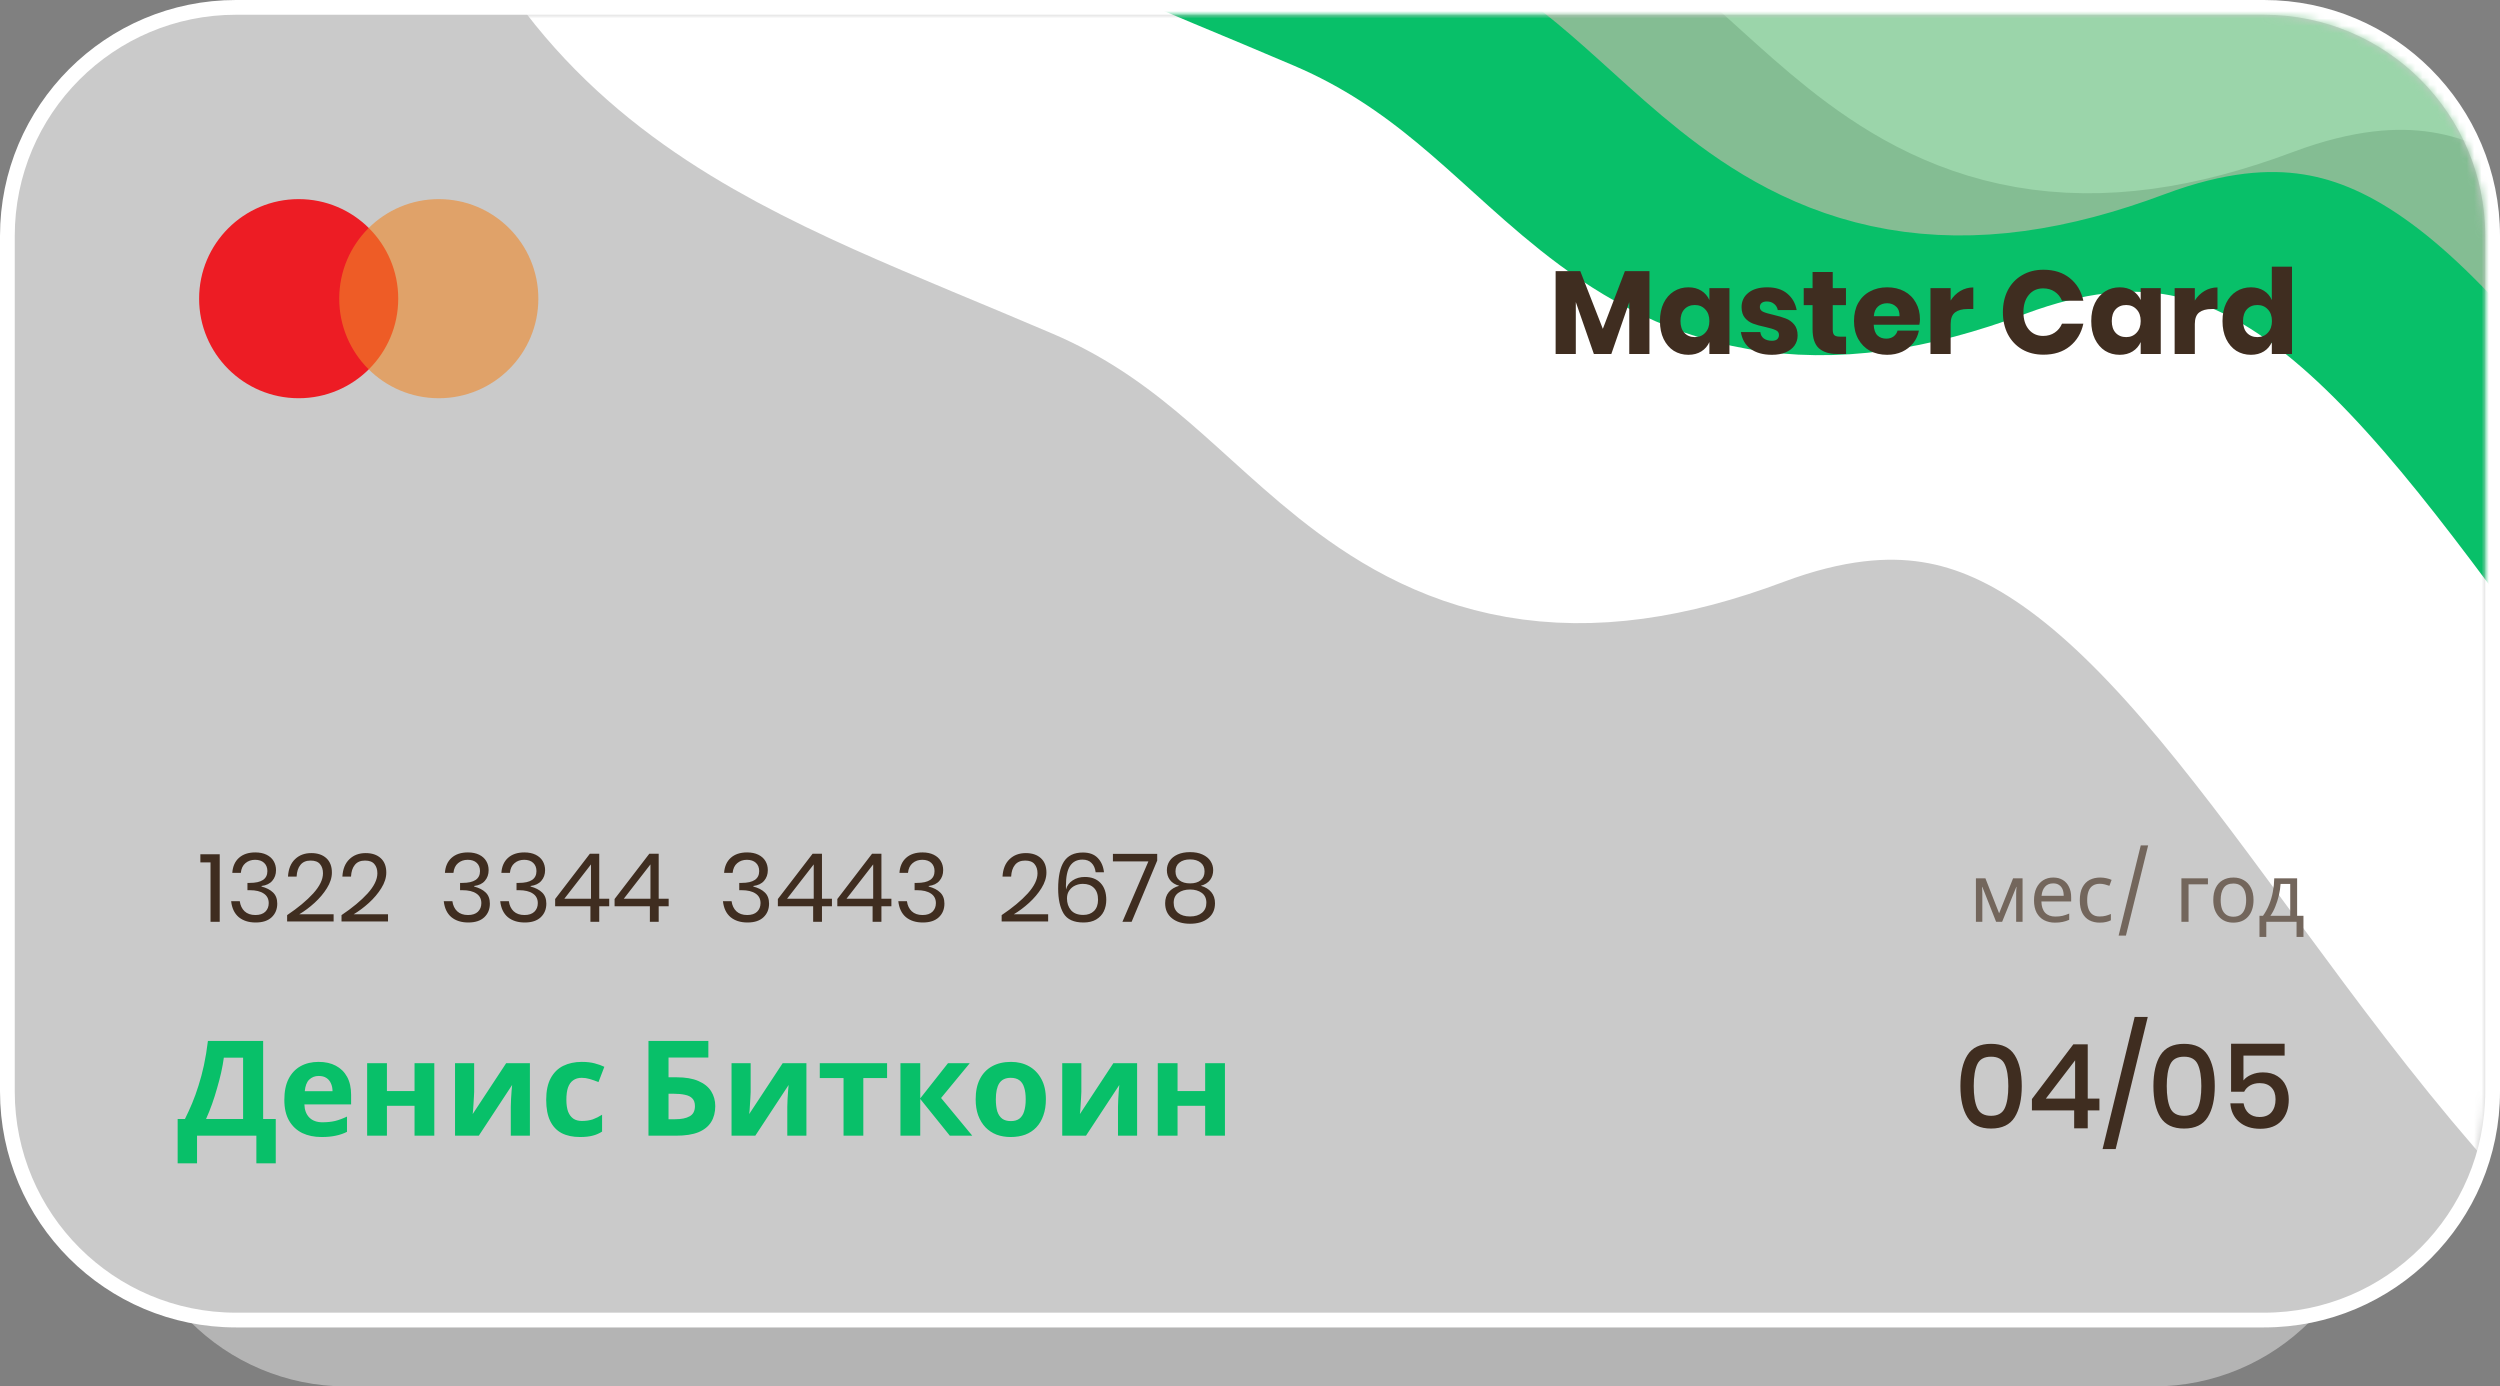 <svg width="339" height="188" viewBox="0 0 339 188" fill="none" xmlns="http://www.w3.org/2000/svg">
<rect x="0" y="0" width="339" height="188" fill="#808080" stroke="none"/>
<path d="M292 23H47C30.431 23 17 36.431 17 53V158C17 174.569 30.431 188 47 188H292C308.569 188 322 174.569 322 158V53C322 36.431 308.569 23 292 23Z" fill="#B4B4B4"/>
<path d="M307 1H32C14.879 1 1 14.879 1 32V148C1 165.121 14.879 179 32 179H307C324.121 179 338 165.121 338 148V32C338 14.879 324.121 1 307 1Z" fill="#CACACA" stroke="white" stroke-width="2"/>
<mask id="mask0_164_2803" style="mask-type:alpha" maskUnits="userSpaceOnUse" x="2" y="2" width="335" height="176">
<path d="M307 2H32C15.431 2 2 15.431 2 32V148C2 164.569 15.431 178 32 178H307C323.569 178 337 164.569 337 148V32C337 15.431 323.569 2 307 2Z" fill="#F5D3BB"/>
</mask>
<g mask="url(#mask0_164_2803)">
<path d="M78.379 -42.246C87.969 -1.004 113.652 5.588 152.605 22.282C190.339 38.454 192.227 70.792 233.056 55.501C326.9 20.355 333.19 198.715 448.62 178.657" stroke="white" stroke-width="50"/>
<path d="M160.885 -144.058C170.474 -102.816 196.158 -96.224 235.111 -79.53C272.845 -63.358 274.733 -31.02 315.562 -46.311C409.409 -81.457 415.7 96.9 531.127 76.845" stroke="white" stroke-width="50"/>
<path d="M111.13 -78.582C120.719 -37.34 146.403 -30.748 185.356 -14.054C223.09 2.118 224.978 34.456 265.807 19.165C359.654 -15.98 365.941 162.38 481.371 142.321" stroke="#08C069" stroke-width="50"/>
<path d="M130.062 -94.819C139.651 -53.577 165.335 -46.985 204.288 -30.291C242.022 -14.119 243.909 18.219 284.739 2.928C378.586 -32.218 384.874 146.143 500.3 126.084" stroke="#84BD93" stroke-width="50"/>
<path d="M147.46 -100.54C157.05 -59.298 182.733 -52.706 221.686 -36.012C259.419 -19.84 261.307 12.498 302.137 -2.793C395.984 -37.939 402.272 140.421 517.7 120.362" stroke="#9BD5AA" stroke-width="50"/>
</g>
<path d="M27.169 116.94V115.835H29.795V125H28.547V116.94H27.169ZM34.619 115.588C35.209 115.588 35.716 115.692 36.14 115.9C36.565 116.108 36.886 116.394 37.102 116.758C37.319 117.122 37.427 117.534 37.427 117.993C37.427 118.565 37.258 119.046 36.92 119.436C36.591 119.826 36.106 120.06 35.464 120.138V120.216C36.132 120.389 36.652 120.658 37.024 121.022C37.406 121.386 37.596 121.889 37.596 122.53C37.596 123.284 37.345 123.899 36.842 124.376C36.34 124.853 35.616 125.091 34.671 125.091C33.727 125.091 32.96 124.848 32.37 124.363C31.79 123.869 31.447 123.15 31.343 122.205H32.513C32.591 122.777 32.808 123.232 33.163 123.57C33.527 123.908 34.017 124.077 34.632 124.077C35.213 124.077 35.659 123.93 35.971 123.635C36.283 123.332 36.439 122.942 36.439 122.465C36.439 121.893 36.214 121.46 35.763 121.165C35.321 120.862 34.689 120.71 33.865 120.71H33.553V119.722H33.865C35.46 119.722 36.257 119.189 36.257 118.123C36.257 117.655 36.11 117.282 35.815 117.005C35.521 116.728 35.113 116.589 34.593 116.589C34.073 116.589 33.636 116.741 33.28 117.044C32.925 117.339 32.717 117.776 32.656 118.357H31.499C31.56 117.49 31.859 116.814 32.396 116.329C32.942 115.835 33.683 115.588 34.619 115.588ZM38.934 124.09C40.407 123.102 41.586 122.123 42.47 121.152C43.354 120.173 43.796 119.263 43.796 118.422C43.796 117.902 43.661 117.486 43.393 117.174C43.133 116.853 42.708 116.693 42.119 116.693C41.512 116.693 41.053 116.888 40.741 117.278C40.429 117.659 40.255 118.188 40.221 118.864H39.051C39.111 117.841 39.428 117.057 40 116.511C40.572 115.956 41.308 115.679 42.21 115.679C43.068 115.679 43.748 115.909 44.251 116.368C44.753 116.827 45.005 117.477 45.005 118.318C45.005 119.011 44.779 119.718 44.329 120.437C43.887 121.148 43.328 121.811 42.652 122.426C41.984 123.033 41.295 123.548 40.585 123.973H45.239V124.948H38.934V124.09ZM46.31 124.09C47.783 123.102 48.962 122.123 49.846 121.152C50.73 120.173 51.172 119.263 51.172 118.422C51.172 117.902 51.037 117.486 50.769 117.174C50.509 116.853 50.084 116.693 49.495 116.693C48.888 116.693 48.429 116.888 48.117 117.278C47.805 117.659 47.631 118.188 47.597 118.864H46.427C46.487 117.841 46.804 117.057 47.376 116.511C47.948 115.956 48.684 115.679 49.586 115.679C50.444 115.679 51.124 115.909 51.627 116.368C52.129 116.827 52.381 117.477 52.381 118.318C52.381 119.011 52.155 119.718 51.705 120.437C51.263 121.148 50.704 121.811 50.028 122.426C49.36 123.033 48.671 123.548 47.961 123.973H52.615V124.948H46.31V124.09ZM63.45 115.588C64.04 115.588 64.547 115.692 64.972 115.9C65.396 116.108 65.717 116.394 65.933 116.758C66.15 117.122 66.258 117.534 66.258 117.993C66.258 118.565 66.09 119.046 65.751 119.436C65.422 119.826 64.937 120.06 64.296 120.138V120.216C64.963 120.389 65.483 120.658 65.856 121.022C66.237 121.386 66.427 121.889 66.427 122.53C66.427 123.284 66.176 123.899 65.674 124.376C65.171 124.853 64.447 125.091 63.502 125.091C62.558 125.091 61.791 124.848 61.202 124.363C60.621 123.869 60.279 123.15 60.175 122.205H61.344C61.422 122.777 61.639 123.232 61.995 123.57C62.358 123.908 62.848 124.077 63.464 124.077C64.044 124.077 64.49 123.93 64.802 123.635C65.115 123.332 65.27 122.942 65.27 122.465C65.27 121.893 65.045 121.46 64.594 121.165C64.153 120.862 63.52 120.71 62.697 120.71H62.385V119.722H62.697C64.291 119.722 65.088 119.189 65.088 118.123C65.088 117.655 64.941 117.282 64.647 117.005C64.352 116.728 63.944 116.589 63.425 116.589C62.904 116.589 62.467 116.741 62.111 117.044C61.756 117.339 61.548 117.776 61.487 118.357H60.331C60.391 117.49 60.69 116.814 61.227 116.329C61.773 115.835 62.514 115.588 63.45 115.588ZM71.106 115.588C71.695 115.588 72.202 115.692 72.627 115.9C73.051 116.108 73.372 116.394 73.589 116.758C73.805 117.122 73.914 117.534 73.914 117.993C73.914 118.565 73.745 119.046 73.407 119.436C73.077 119.826 72.592 120.06 71.951 120.138V120.216C72.618 120.389 73.138 120.658 73.511 121.022C73.892 121.386 74.083 121.889 74.083 122.53C74.083 123.284 73.831 123.899 73.329 124.376C72.826 124.853 72.102 125.091 71.158 125.091C70.213 125.091 69.446 124.848 68.857 124.363C68.276 123.869 67.934 123.15 67.83 122.205H69C69.078 122.777 69.294 123.232 69.65 123.57C70.014 123.908 70.503 124.077 71.119 124.077C71.699 124.077 72.146 123.93 72.458 123.635C72.77 123.332 72.926 122.942 72.926 122.465C72.926 121.893 72.7 121.46 72.25 121.165C71.808 120.862 71.175 120.71 70.352 120.71H70.04V119.722H70.352C71.946 119.722 72.744 119.189 72.744 118.123C72.744 117.655 72.596 117.282 72.302 117.005C72.007 116.728 71.6 116.589 71.08 116.589C70.56 116.589 70.122 116.741 69.767 117.044C69.411 117.339 69.203 117.776 69.143 118.357H67.986C68.046 117.49 68.345 116.814 68.883 116.329C69.429 115.835 70.17 115.588 71.106 115.588ZM75.277 122.894V121.906L79.983 115.77H81.257V121.867H82.609V122.894H81.257V125H80.061V122.894H75.277ZM80.139 117.213L76.525 121.867H80.139V117.213ZM83.338 122.894V121.906L88.044 115.77H89.319V121.867H90.671V122.894H89.319V125H88.123V122.894H83.338ZM88.201 117.213L84.587 121.867H88.201V117.213ZM101.308 115.588C101.897 115.588 102.404 115.692 102.829 115.9C103.254 116.108 103.574 116.394 103.791 116.758C104.008 117.122 104.116 117.534 104.116 117.993C104.116 118.565 103.947 119.046 103.609 119.436C103.28 119.826 102.794 120.06 102.153 120.138V120.216C102.82 120.389 103.34 120.658 103.713 121.022C104.094 121.386 104.285 121.889 104.285 122.53C104.285 123.284 104.034 123.899 103.531 124.376C103.028 124.853 102.305 125.091 101.36 125.091C100.415 125.091 99.648 124.848 99.059 124.363C98.478 123.869 98.136 123.15 98.032 122.205H99.202C99.28 122.777 99.497 123.232 99.852 123.57C100.216 123.908 100.706 124.077 101.321 124.077C101.902 124.077 102.348 123.93 102.66 123.635C102.972 123.332 103.128 122.942 103.128 122.465C103.128 121.893 102.903 121.46 102.452 121.165C102.01 120.862 101.377 120.71 100.554 120.71H100.242V119.722H100.554C102.149 119.722 102.946 119.189 102.946 118.123C102.946 117.655 102.799 117.282 102.504 117.005C102.209 116.728 101.802 116.589 101.282 116.589C100.762 116.589 100.324 116.741 99.969 117.044C99.614 117.339 99.406 117.776 99.345 118.357H98.188C98.249 117.49 98.548 116.814 99.085 116.329C99.631 115.835 100.372 115.588 101.308 115.588ZM105.479 122.894V121.906L110.185 115.77H111.459V121.867H112.811V122.894H111.459V125H110.263V122.894H105.479ZM110.341 117.213L106.727 121.867H110.341V117.213ZM113.541 122.894V121.906L118.247 115.77H119.521V121.867H120.873V122.894H119.521V125H118.325V122.894H113.541ZM118.403 117.213L114.789 121.867H118.403V117.213ZM125.086 115.588C125.676 115.588 126.183 115.692 126.607 115.9C127.032 116.108 127.353 116.394 127.569 116.758C127.786 117.122 127.894 117.534 127.894 117.993C127.894 118.565 127.725 119.046 127.387 119.436C127.058 119.826 126.573 120.06 125.931 120.138V120.216C126.599 120.389 127.119 120.658 127.491 121.022C127.873 121.386 128.063 121.889 128.063 122.53C128.063 123.284 127.812 123.899 127.309 124.376C126.807 124.853 126.083 125.091 125.138 125.091C124.194 125.091 123.427 124.848 122.837 124.363C122.257 123.869 121.914 123.15 121.81 122.205H122.98C123.058 122.777 123.275 123.232 123.63 123.57C123.994 123.908 124.484 124.077 125.099 124.077C125.68 124.077 126.126 123.93 126.438 123.635C126.75 123.332 126.906 122.942 126.906 122.465C126.906 121.893 126.681 121.46 126.23 121.165C125.788 120.862 125.156 120.71 124.332 120.71H124.02V119.722H124.332C125.927 119.722 126.724 119.189 126.724 118.123C126.724 117.655 126.577 117.282 126.282 117.005C125.988 116.728 125.58 116.589 125.06 116.589C124.54 116.589 124.103 116.741 123.747 117.044C123.392 117.339 123.184 117.776 123.123 118.357H121.966C122.027 117.49 122.326 116.814 122.863 116.329C123.409 115.835 124.15 115.588 125.086 115.588ZM135.824 124.09C137.298 123.102 138.476 122.123 139.36 121.152C140.244 120.173 140.686 119.263 140.686 118.422C140.686 117.902 140.552 117.486 140.283 117.174C140.023 116.853 139.599 116.693 139.009 116.693C138.403 116.693 137.943 116.888 137.631 117.278C137.319 117.659 137.146 118.188 137.111 118.864H135.941C136.002 117.841 136.318 117.057 136.89 116.511C137.462 115.956 138.199 115.679 139.1 115.679C139.958 115.679 140.639 115.909 141.141 116.368C141.644 116.827 141.895 117.477 141.895 118.318C141.895 119.011 141.67 119.718 141.219 120.437C140.777 121.148 140.218 121.811 139.542 122.426C138.875 123.033 138.186 123.548 137.475 123.973H142.129V124.948H135.824V124.09ZM148.569 118.279C148.5 117.733 148.314 117.313 148.01 117.018C147.716 116.715 147.304 116.563 146.775 116.563C146.039 116.563 145.48 116.849 145.098 117.421C144.726 117.993 144.539 118.899 144.539 120.138L144.552 120.619C144.682 120.099 144.981 119.687 145.449 119.384C145.917 119.072 146.468 118.916 147.1 118.916C148.01 118.916 148.721 119.189 149.232 119.735C149.752 120.281 150.012 121.044 150.012 122.023C150.012 122.595 149.9 123.115 149.674 123.583C149.449 124.042 149.102 124.411 148.634 124.688C148.175 124.957 147.603 125.091 146.918 125.091C145.61 125.091 144.708 124.679 144.214 123.856C143.729 123.033 143.486 121.915 143.486 120.502C143.486 118.873 143.746 117.651 144.266 116.836C144.795 116.013 145.653 115.601 146.84 115.601C147.716 115.601 148.387 115.848 148.855 116.342C149.332 116.836 149.614 117.482 149.7 118.279H148.569ZM144.682 121.828C144.682 122.461 144.864 122.994 145.228 123.427C145.601 123.852 146.156 124.064 146.892 124.064C147.499 124.064 147.984 123.886 148.348 123.531C148.712 123.167 148.894 122.66 148.894 122.01C148.894 121.308 148.712 120.775 148.348 120.411C147.984 120.038 147.482 119.852 146.84 119.852C146.476 119.852 146.13 119.926 145.8 120.073C145.471 120.22 145.202 120.446 144.994 120.749C144.786 121.044 144.682 121.403 144.682 121.828ZM156.917 116.693L153.446 125H152.198L155.721 116.81H150.911V115.783H156.917V116.693ZM158.228 117.993C158.228 117.542 158.349 117.131 158.592 116.758C158.834 116.385 159.194 116.091 159.671 115.874C160.147 115.657 160.715 115.549 161.374 115.549C162.032 115.549 162.596 115.657 163.064 115.874C163.54 116.091 163.9 116.385 164.143 116.758C164.385 117.131 164.507 117.542 164.507 117.993C164.507 118.504 164.368 118.946 164.091 119.319C163.813 119.692 163.393 119.956 162.83 120.112C163.436 120.277 163.909 120.563 164.247 120.97C164.585 121.377 164.754 121.88 164.754 122.478C164.754 123.345 164.446 124.025 163.831 124.519C163.215 125.013 162.396 125.26 161.374 125.26C160.351 125.26 159.532 125.013 158.917 124.519C158.301 124.025 157.994 123.345 157.994 122.478C157.994 121.88 158.158 121.377 158.488 120.97C158.826 120.563 159.298 120.277 159.905 120.112C159.341 119.956 158.921 119.692 158.644 119.319C158.366 118.946 158.228 118.504 158.228 117.993ZM159.398 118.162C159.398 118.682 159.575 119.085 159.931 119.371C160.286 119.648 160.767 119.787 161.374 119.787C161.98 119.787 162.457 119.648 162.804 119.371C163.159 119.085 163.337 118.682 163.337 118.162C163.337 117.642 163.159 117.243 162.804 116.966C162.448 116.68 161.972 116.537 161.374 116.537C160.776 116.537 160.295 116.68 159.931 116.966C159.575 117.243 159.398 117.642 159.398 118.162ZM159.151 122.413C159.151 123.002 159.35 123.462 159.749 123.791C160.147 124.112 160.689 124.272 161.374 124.272C162.05 124.272 162.587 124.107 162.986 123.778C163.384 123.449 163.584 122.994 163.584 122.413C163.584 121.824 163.376 121.377 162.96 121.074C162.544 120.771 162.015 120.619 161.374 120.619C160.724 120.619 160.191 120.771 159.775 121.074C159.359 121.377 159.151 121.824 159.151 122.413Z" fill="#3F2D20"/>
<path d="M274.26 119.104V125H273.391V121.238C273.391 121.084 273.395 120.923 273.402 120.754C273.417 120.585 273.431 120.42 273.446 120.259H273.413L271.488 125H270.674L268.804 120.259H268.771C268.786 120.42 268.793 120.585 268.793 120.754C268.8 120.923 268.804 121.095 268.804 121.271V125H267.935V119.104H269.222L271.081 123.845L272.973 119.104H274.26ZM278.419 118.994C278.925 118.994 279.358 119.104 279.717 119.324C280.084 119.544 280.362 119.856 280.553 120.259C280.751 120.655 280.85 121.121 280.85 121.656V122.239H276.813C276.828 122.906 276.996 123.416 277.319 123.768C277.649 124.113 278.107 124.285 278.694 124.285C279.068 124.285 279.398 124.252 279.684 124.186C279.977 124.113 280.278 124.01 280.586 123.878V124.725C280.285 124.857 279.988 124.952 279.695 125.011C279.402 125.077 279.053 125.11 278.65 125.11C278.093 125.11 277.598 124.996 277.165 124.769C276.74 124.542 276.406 124.204 276.164 123.757C275.929 123.302 275.812 122.749 275.812 122.096C275.812 121.451 275.918 120.897 276.131 120.435C276.351 119.973 276.655 119.617 277.044 119.368C277.44 119.119 277.898 118.994 278.419 118.994ZM278.408 119.786C277.946 119.786 277.579 119.936 277.308 120.237C277.044 120.53 276.886 120.941 276.835 121.469H279.838C279.838 121.132 279.787 120.838 279.684 120.589C279.581 120.34 279.424 120.145 279.211 120.006C279.006 119.859 278.738 119.786 278.408 119.786ZM284.716 125.11C284.195 125.11 283.73 125.004 283.319 124.791C282.916 124.578 282.597 124.248 282.362 123.801C282.135 123.354 282.021 122.782 282.021 122.085C282.021 121.359 282.142 120.769 282.384 120.314C282.626 119.859 282.952 119.526 283.363 119.313C283.781 119.1 284.254 118.994 284.782 118.994C285.083 118.994 285.372 119.027 285.651 119.093C285.93 119.152 286.157 119.225 286.333 119.313L286.036 120.116C285.86 120.05 285.655 119.988 285.42 119.929C285.185 119.87 284.965 119.841 284.76 119.841C284.364 119.841 284.038 119.925 283.781 120.094C283.524 120.263 283.334 120.512 283.209 120.842C283.084 121.172 283.022 121.583 283.022 122.074C283.022 122.543 283.084 122.943 283.209 123.273C283.334 123.603 283.521 123.852 283.77 124.021C284.019 124.19 284.331 124.274 284.705 124.274C285.028 124.274 285.31 124.241 285.552 124.175C285.801 124.109 286.029 124.028 286.234 123.933V124.791C286.036 124.894 285.816 124.971 285.574 125.022C285.339 125.081 285.053 125.11 284.716 125.11ZM291.288 114.638L288.274 126.87H287.284L290.287 114.638H291.288ZM299.397 119.104V119.918H296.768V125H295.8V119.104H299.397ZM305.578 122.041C305.578 122.532 305.512 122.969 305.38 123.35C305.255 123.724 305.072 124.043 304.83 124.307C304.595 124.571 304.305 124.773 303.961 124.912C303.623 125.044 303.246 125.11 302.828 125.11C302.439 125.11 302.08 125.044 301.75 124.912C301.42 124.773 301.134 124.571 300.892 124.307C300.65 124.043 300.459 123.724 300.32 123.35C300.188 122.969 300.122 122.532 300.122 122.041C300.122 121.388 300.232 120.838 300.452 120.391C300.672 119.936 300.987 119.592 301.398 119.357C301.808 119.115 302.296 118.994 302.861 118.994C303.396 118.994 303.865 119.115 304.269 119.357C304.679 119.592 304.998 119.936 305.226 120.391C305.46 120.838 305.578 121.388 305.578 122.041ZM301.123 122.041C301.123 122.503 301.181 122.906 301.299 123.251C301.423 123.588 301.614 123.849 301.871 124.032C302.127 124.215 302.454 124.307 302.85 124.307C303.246 124.307 303.572 124.215 303.829 124.032C304.085 123.849 304.272 123.588 304.39 123.251C304.514 122.906 304.577 122.503 304.577 122.041C304.577 121.572 304.514 121.172 304.39 120.842C304.265 120.512 304.074 120.259 303.818 120.083C303.568 119.9 303.242 119.808 302.839 119.808C302.237 119.808 301.801 120.006 301.53 120.402C301.258 120.798 301.123 121.344 301.123 122.041ZM311.49 119.104V124.186H312.348V127.046H311.413V125H307.31V127.046H306.386V124.186H306.859C307.196 123.717 307.475 123.207 307.695 122.657C307.922 122.1 308.091 121.52 308.201 120.919C308.318 120.31 308.38 119.705 308.388 119.104H311.49ZM309.246 119.863C309.216 120.362 309.139 120.879 309.015 121.414C308.89 121.942 308.729 122.448 308.531 122.932C308.34 123.416 308.116 123.834 307.86 124.186H310.555V119.863H309.246Z" fill="#73665C"/>
<path d="M265.832 147.272C265.832 149.075 266.152 150.488 266.792 151.512C267.432 152.525 268.499 153.032 269.992 153.032C271.485 153.032 272.552 152.52 273.192 151.496C273.832 150.472 274.152 149.064 274.152 147.272C274.152 145.491 273.832 144.093 273.192 143.08C272.552 142.056 271.485 141.544 269.992 141.544C268.499 141.544 267.432 142.051 266.792 143.064C266.152 144.077 265.832 145.48 265.832 147.272ZM272.328 147.272C272.328 148.573 272.168 149.571 271.848 150.264C271.528 150.957 270.909 151.304 269.992 151.304C269.064 151.304 268.44 150.957 268.12 150.264C267.8 149.571 267.64 148.573 267.64 147.272C267.64 145.981 267.8 144.995 268.12 144.312C268.44 143.629 269.064 143.288 269.992 143.288C270.909 143.288 271.528 143.635 271.848 144.328C272.168 145.011 272.328 145.992 272.328 147.272ZM275.529 150.568V149.032L281.145 141.608H283.097V148.968H284.681V150.568H283.097V153H281.257V150.568H275.529ZM281.385 143.784L277.417 148.968H281.385V143.784ZM291.237 137.896L286.885 155.816H285.109L289.461 137.896H291.237ZM292.004 147.272C292.004 149.075 292.324 150.488 292.964 151.512C293.604 152.525 294.671 153.032 296.164 153.032C297.657 153.032 298.724 152.52 299.364 151.496C300.004 150.472 300.324 149.064 300.324 147.272C300.324 145.491 300.004 144.093 299.364 143.08C298.724 142.056 297.657 141.544 296.164 141.544C294.671 141.544 293.604 142.051 292.964 143.064C292.324 144.077 292.004 145.48 292.004 147.272ZM298.5 147.272C298.5 148.573 298.34 149.571 298.02 150.264C297.7 150.957 297.081 151.304 296.164 151.304C295.236 151.304 294.612 150.957 294.292 150.264C293.972 149.571 293.812 148.573 293.812 147.272C293.812 145.981 293.972 144.995 294.292 144.312C294.612 143.629 295.236 143.288 296.164 143.288C297.081 143.288 297.7 143.635 298.02 144.328C298.34 145.011 298.5 145.992 298.5 147.272ZM309.797 143.144H304.213V146.504C304.469 146.173 304.831 145.912 305.301 145.72C305.77 145.517 306.287 145.416 306.853 145.416C307.642 145.416 308.298 145.587 308.821 145.928C309.343 146.259 309.727 146.701 309.973 147.256C310.229 147.811 310.357 148.424 310.357 149.096C310.357 150.28 310.026 151.24 309.365 151.976C308.703 152.701 307.743 153.064 306.485 153.064C305.301 153.064 304.346 152.749 303.621 152.12C302.895 151.491 302.501 150.653 302.437 149.608H304.229C304.325 150.184 304.559 150.637 304.933 150.968C305.317 151.299 305.802 151.464 306.389 151.464C307.114 151.464 307.658 151.245 308.021 150.808C308.383 150.371 308.565 149.789 308.565 149.064C308.565 148.381 308.378 147.848 308.005 147.464C307.631 147.069 307.098 146.872 306.405 146.872C305.914 146.872 305.482 146.979 305.109 147.192C304.746 147.405 304.479 147.688 304.309 148.04H302.533V141.528H309.797V143.144Z" fill="#3F2D20"/>
<path d="M223.664 36.768V48H220.928V40.976L218.496 48H216.128L213.68 40.96V48H210.944V36.768H214.288L217.344 44.592L220.336 36.768H223.664ZM228.945 38.96C229.628 38.96 230.215 39.115 230.705 39.424C231.196 39.733 231.559 40.155 231.793 40.688V39.072H234.513V48H231.793V46.384C231.559 46.917 231.196 47.339 230.705 47.648C230.215 47.957 229.628 48.112 228.945 48.112C228.209 48.112 227.548 47.931 226.961 47.568C226.385 47.195 225.927 46.661 225.585 45.968C225.255 45.275 225.089 44.464 225.089 43.536C225.089 42.597 225.255 41.787 225.585 41.104C225.927 40.411 226.385 39.883 226.961 39.52C227.548 39.147 228.209 38.96 228.945 38.96ZM229.825 41.36C229.239 41.36 228.764 41.552 228.401 41.936C228.049 42.32 227.873 42.853 227.873 43.536C227.873 44.219 228.049 44.752 228.401 45.136C228.764 45.52 229.239 45.712 229.825 45.712C230.401 45.712 230.871 45.515 231.233 45.12C231.607 44.725 231.793 44.197 231.793 43.536C231.793 42.864 231.607 42.336 231.233 41.952C230.871 41.557 230.401 41.36 229.825 41.36ZM239.645 38.96C240.776 38.96 241.677 39.243 242.349 39.808C243.032 40.373 243.458 41.12 243.629 42.048H241.069C240.994 41.685 240.824 41.403 240.557 41.2C240.301 40.987 239.976 40.88 239.581 40.88C239.272 40.88 239.037 40.949 238.877 41.088C238.717 41.216 238.637 41.403 238.637 41.648C238.637 41.925 238.781 42.133 239.069 42.272C239.368 42.411 239.832 42.549 240.461 42.688C241.144 42.848 241.704 43.013 242.141 43.184C242.578 43.344 242.957 43.611 243.277 43.984C243.597 44.357 243.757 44.859 243.757 45.488C243.757 46 243.618 46.453 243.341 46.848C243.064 47.243 242.664 47.552 242.141 47.776C241.618 48 241 48.112 240.285 48.112C239.08 48.112 238.114 47.845 237.389 47.312C236.664 46.779 236.221 46.016 236.061 45.024H238.701C238.744 45.408 238.904 45.701 239.181 45.904C239.469 46.107 239.837 46.208 240.285 46.208C240.594 46.208 240.829 46.139 240.989 46C241.149 45.851 241.229 45.659 241.229 45.424C241.229 45.115 241.08 44.896 240.781 44.768C240.493 44.629 240.018 44.485 239.357 44.336C238.696 44.197 238.152 44.048 237.725 43.888C237.298 43.728 236.93 43.472 236.621 43.12C236.312 42.757 236.157 42.267 236.157 41.648C236.157 40.848 236.461 40.203 237.069 39.712C237.677 39.211 238.536 38.96 239.645 38.96ZM250.328 45.648V48H249.096C248.051 48 247.235 47.744 246.648 47.232C246.072 46.709 245.784 45.851 245.784 44.656V41.376H244.584V39.072H245.784V36.88H248.52V39.072H250.312V41.376H248.52V44.704C248.52 45.056 248.589 45.301 248.728 45.44C248.877 45.579 249.123 45.648 249.464 45.648H250.328ZM260.346 43.296C260.346 43.52 260.319 43.765 260.266 44.032H254.074C254.106 44.704 254.277 45.189 254.586 45.488C254.895 45.776 255.29 45.92 255.77 45.92C256.175 45.92 256.511 45.819 256.778 45.616C257.045 45.413 257.221 45.152 257.306 44.832H260.202C260.085 45.461 259.829 46.027 259.434 46.528C259.039 47.019 258.538 47.408 257.93 47.696C257.322 47.973 256.645 48.112 255.898 48.112C255.023 48.112 254.245 47.931 253.562 47.568C252.89 47.195 252.362 46.661 251.978 45.968C251.594 45.275 251.402 44.464 251.402 43.536C251.402 42.597 251.589 41.787 251.962 41.104C252.346 40.411 252.879 39.883 253.562 39.52C254.245 39.147 255.023 38.96 255.898 38.96C256.783 38.96 257.562 39.141 258.234 39.504C258.906 39.867 259.423 40.379 259.786 41.04C260.159 41.691 260.346 42.443 260.346 43.296ZM257.578 42.88C257.589 42.293 257.429 41.856 257.098 41.568C256.778 41.269 256.378 41.12 255.898 41.12C255.397 41.12 254.981 41.269 254.65 41.568C254.319 41.867 254.133 42.304 254.09 42.88H257.578ZM264.508 40.752C264.849 40.208 265.287 39.776 265.82 39.456C266.364 39.136 266.951 38.976 267.58 38.976V41.904H266.796C266.071 41.904 265.505 42.059 265.1 42.368C264.705 42.677 264.508 43.2 264.508 43.936V48H261.772V39.072H264.508V40.752ZM277.096 36.576C278.536 36.576 279.726 36.955 280.664 37.712C281.614 38.469 282.227 39.493 282.504 40.784H279.608C279.395 40.261 279.064 39.851 278.616 39.552C278.179 39.253 277.656 39.104 277.048 39.104C276.248 39.104 275.603 39.397 275.112 39.984C274.622 40.571 274.376 41.355 274.376 42.336C274.376 43.317 274.622 44.101 275.112 44.688C275.603 45.264 276.248 45.552 277.048 45.552C277.656 45.552 278.179 45.403 278.616 45.104C279.064 44.805 279.395 44.4 279.608 43.888H282.504C282.227 45.168 281.614 46.192 280.664 46.96C279.726 47.717 278.536 48.096 277.096 48.096C275.998 48.096 275.032 47.856 274.2 47.376C273.368 46.885 272.723 46.203 272.264 45.328C271.816 44.453 271.592 43.456 271.592 42.336C271.592 41.216 271.816 40.219 272.264 39.344C272.723 38.469 273.368 37.792 274.2 37.312C275.032 36.821 275.998 36.576 277.096 36.576ZM287.43 38.96C288.112 38.96 288.699 39.115 289.19 39.424C289.68 39.733 290.043 40.155 290.278 40.688V39.072H292.998V48H290.278V46.384C290.043 46.917 289.68 47.339 289.19 47.648C288.699 47.957 288.112 48.112 287.43 48.112C286.694 48.112 286.032 47.931 285.446 47.568C284.87 47.195 284.411 46.661 284.07 45.968C283.739 45.275 283.574 44.464 283.574 43.536C283.574 42.597 283.739 41.787 284.07 41.104C284.411 40.411 284.87 39.883 285.446 39.52C286.032 39.147 286.694 38.96 287.43 38.96ZM288.31 41.36C287.723 41.36 287.248 41.552 286.886 41.936C286.534 42.32 286.358 42.853 286.358 43.536C286.358 44.219 286.534 44.752 286.886 45.136C287.248 45.52 287.723 45.712 288.31 45.712C288.886 45.712 289.355 45.515 289.718 45.12C290.091 44.725 290.278 44.197 290.278 43.536C290.278 42.864 290.091 42.336 289.718 41.952C289.355 41.557 288.886 41.36 288.31 41.36ZM297.618 40.752C297.959 40.208 298.396 39.776 298.93 39.456C299.474 39.136 300.06 38.976 300.69 38.976V41.904H299.906C299.18 41.904 298.615 42.059 298.21 42.368C297.815 42.677 297.618 43.2 297.618 43.936V48H294.882V39.072H297.618V40.752ZM305.227 38.96C305.909 38.96 306.496 39.115 306.987 39.424C307.477 39.733 307.835 40.155 308.059 40.688V36.16H310.795V48H308.059V46.384C307.835 46.917 307.477 47.339 306.987 47.648C306.496 47.957 305.909 48.112 305.227 48.112C304.491 48.112 303.829 47.931 303.243 47.568C302.667 47.195 302.208 46.661 301.867 45.968C301.536 45.275 301.371 44.464 301.371 43.536C301.371 42.597 301.536 41.787 301.867 41.104C302.208 40.411 302.667 39.883 303.243 39.52C303.829 39.147 304.491 38.96 305.227 38.96ZM306.107 41.36C305.52 41.36 305.045 41.552 304.683 41.936C304.331 42.32 304.155 42.853 304.155 43.536C304.155 44.219 304.331 44.752 304.683 45.136C305.045 45.52 305.52 45.712 306.107 45.712C306.683 45.712 307.152 45.515 307.515 45.12C307.888 44.725 308.075 44.197 308.075 43.536C308.075 42.864 307.888 42.336 307.515 41.952C307.152 41.557 306.683 41.36 306.107 41.36Z" fill="#3F2D20"/>
<path d="M35.682 141.148V151.732H37.392V157.744H34.764V154H26.718V157.744H24.09V151.732H25.08C25.416 151.06 25.74 150.352 26.052 149.608C26.364 148.864 26.652 148.066 26.916 147.214C27.192 146.362 27.438 145.438 27.654 144.442C27.87 143.434 28.05 142.336 28.194 141.148H35.682ZM30.354 143.416C30.27 144.04 30.15 144.706 29.994 145.414C29.838 146.11 29.652 146.824 29.436 147.556C29.232 148.288 29.004 149.008 28.752 149.716C28.5 150.424 28.23 151.096 27.942 151.732H32.964V143.416H30.354ZM43.2 143.992C44.112 143.992 44.892 144.166 45.54 144.514C46.2 144.862 46.71 145.366 47.07 146.026C47.43 146.686 47.61 147.496 47.61 148.456V149.752H41.274C41.298 150.508 41.52 151.102 41.94 151.534C42.372 151.966 42.966 152.182 43.722 152.182C44.358 152.182 44.934 152.122 45.45 152.002C45.966 151.87 46.5 151.672 47.052 151.408V153.478C46.572 153.718 46.062 153.892 45.522 154C44.994 154.12 44.352 154.18 43.596 154.18C42.612 154.18 41.742 154 40.986 153.64C40.23 153.268 39.636 152.71 39.204 151.966C38.772 151.222 38.556 150.286 38.556 149.158C38.556 148.006 38.748 147.052 39.132 146.296C39.528 145.528 40.074 144.952 40.77 144.568C41.466 144.184 42.276 143.992 43.2 143.992ZM43.218 145.9C42.702 145.9 42.27 146.068 41.922 146.404C41.586 146.74 41.388 147.262 41.328 147.97H45.09C45.09 147.574 45.018 147.22 44.874 146.908C44.742 146.596 44.538 146.35 44.262 146.17C43.986 145.99 43.638 145.9 43.218 145.9ZM52.467 144.172V147.952H56.211V144.172H58.893V154H56.211V149.95H52.467V154H49.785V144.172H52.467ZM64.295 148.06C64.295 148.264 64.283 148.516 64.259 148.816C64.247 149.116 64.229 149.422 64.205 149.734C64.193 150.046 64.175 150.322 64.151 150.562C64.127 150.802 64.109 150.97 64.097 151.066L68.633 144.172H71.855V154H69.263V150.076C69.263 149.752 69.275 149.398 69.299 149.014C69.323 148.618 69.347 148.252 69.371 147.916C69.407 147.568 69.431 147.304 69.443 147.124L64.925 154H61.703V144.172H64.295V148.06ZM78.654 154.18C77.682 154.18 76.854 154.006 76.17 153.658C75.486 153.298 74.964 152.746 74.604 152.002C74.244 151.258 74.064 150.304 74.064 149.14C74.064 147.94 74.268 146.962 74.676 146.206C75.084 145.45 75.648 144.892 76.368 144.532C77.1 144.172 77.94 143.992 78.888 143.992C79.56 143.992 80.142 144.058 80.634 144.19C81.138 144.322 81.576 144.478 81.948 144.658L81.156 146.728C80.736 146.56 80.34 146.422 79.968 146.314C79.608 146.206 79.248 146.152 78.888 146.152C78.42 146.152 78.03 146.266 77.718 146.494C77.406 146.71 77.172 147.04 77.016 147.484C76.872 147.916 76.8 148.462 76.8 149.122C76.8 149.77 76.878 150.31 77.034 150.742C77.202 151.162 77.442 151.48 77.754 151.696C78.066 151.9 78.444 152.002 78.888 152.002C79.452 152.002 79.95 151.93 80.382 151.786C80.814 151.63 81.234 151.42 81.642 151.156V153.442C81.234 153.706 80.802 153.892 80.346 154C79.902 154.12 79.338 154.18 78.654 154.18ZM87.934 154V141.148H96.052V143.398H90.653V146.08H91.733C92.945 146.08 93.934 146.248 94.703 146.584C95.483 146.92 96.058 147.382 96.43 147.97C96.802 148.558 96.989 149.23 96.989 149.986C96.989 150.826 96.802 151.546 96.43 152.146C96.058 152.746 95.483 153.208 94.703 153.532C93.922 153.844 92.915 154 91.678 154H87.934ZM91.57 151.768C92.398 151.768 93.046 151.636 93.514 151.372C93.995 151.108 94.234 150.646 94.234 149.986C94.234 149.53 94.115 149.182 93.874 148.942C93.647 148.702 93.317 148.54 92.885 148.456C92.465 148.36 91.954 148.312 91.355 148.312H90.653V151.768H91.57ZM101.789 148.06C101.789 148.264 101.777 148.516 101.753 148.816C101.741 149.116 101.723 149.422 101.699 149.734C101.687 150.046 101.669 150.322 101.645 150.562C101.621 150.802 101.603 150.97 101.591 151.066L106.127 144.172H109.349V154H106.757V150.076C106.757 149.752 106.769 149.398 106.793 149.014C106.817 148.618 106.841 148.252 106.865 147.916C106.901 147.568 106.925 147.304 106.937 147.124L102.419 154H99.197V144.172H101.789V148.06ZM120.288 146.188H117.066V154H114.384V146.188H111.162V144.172H120.288V146.188ZM128.545 144.172H131.497L127.609 148.888L131.839 154H128.797L124.783 149.014V154H122.101V144.172H124.783V148.942L128.545 144.172ZM141.822 149.068C141.822 149.884 141.708 150.61 141.48 151.246C141.264 151.882 140.946 152.422 140.526 152.866C140.118 153.298 139.62 153.628 139.032 153.856C138.444 154.072 137.778 154.18 137.034 154.18C136.35 154.18 135.714 154.072 135.126 153.856C134.55 153.628 134.052 153.298 133.632 152.866C133.212 152.422 132.882 151.882 132.642 151.246C132.414 150.61 132.3 149.884 132.3 149.068C132.3 147.976 132.492 147.058 132.876 146.314C133.26 145.558 133.812 144.982 134.532 144.586C135.252 144.19 136.104 143.992 137.088 143.992C138.012 143.992 138.828 144.19 139.536 144.586C140.244 144.982 140.802 145.558 141.21 146.314C141.618 147.058 141.822 147.976 141.822 149.068ZM135.036 149.068C135.036 149.716 135.102 150.262 135.234 150.706C135.378 151.138 135.6 151.468 135.9 151.696C136.2 151.912 136.59 152.02 137.07 152.02C137.55 152.02 137.934 151.912 138.222 151.696C138.522 151.468 138.738 151.138 138.87 150.706C139.014 150.262 139.086 149.716 139.086 149.068C139.086 148.42 139.014 147.88 138.87 147.448C138.738 147.016 138.522 146.692 138.222 146.476C137.922 146.26 137.532 146.152 137.052 146.152C136.344 146.152 135.828 146.398 135.504 146.89C135.192 147.37 135.036 148.096 135.036 149.068ZM146.631 148.06C146.631 148.264 146.619 148.516 146.595 148.816C146.583 149.116 146.565 149.422 146.541 149.734C146.529 150.046 146.511 150.322 146.487 150.562C146.463 150.802 146.445 150.97 146.433 151.066L150.969 144.172H154.191V154H151.599V150.076C151.599 149.752 151.611 149.398 151.635 149.014C151.659 148.618 151.683 148.252 151.707 147.916C151.743 147.568 151.767 147.304 151.779 147.124L147.261 154H144.039V144.172H146.631V148.06ZM159.676 144.172V147.952H163.42V144.172H166.102V154H163.42V149.95H159.676V154H156.994V144.172H159.676Z" fill="#08C069"/>
<path d="M40.5 54C47.956 54 54 47.956 54 40.5C54 33.044 47.956 27 40.5 27C33.044 27 27 33.044 27 40.5C27 47.956 33.044 54 40.5 54Z" fill="#ED1C24"/>
<path opacity="0.6" d="M59.5 54C66.956 54 73 47.956 73 40.5C73 33.044 66.956 27 59.5 27C52.044 27 46 33.044 46 40.5C46 47.956 52.044 54 59.5 54Z" fill="#EF8829"/>
</svg>
